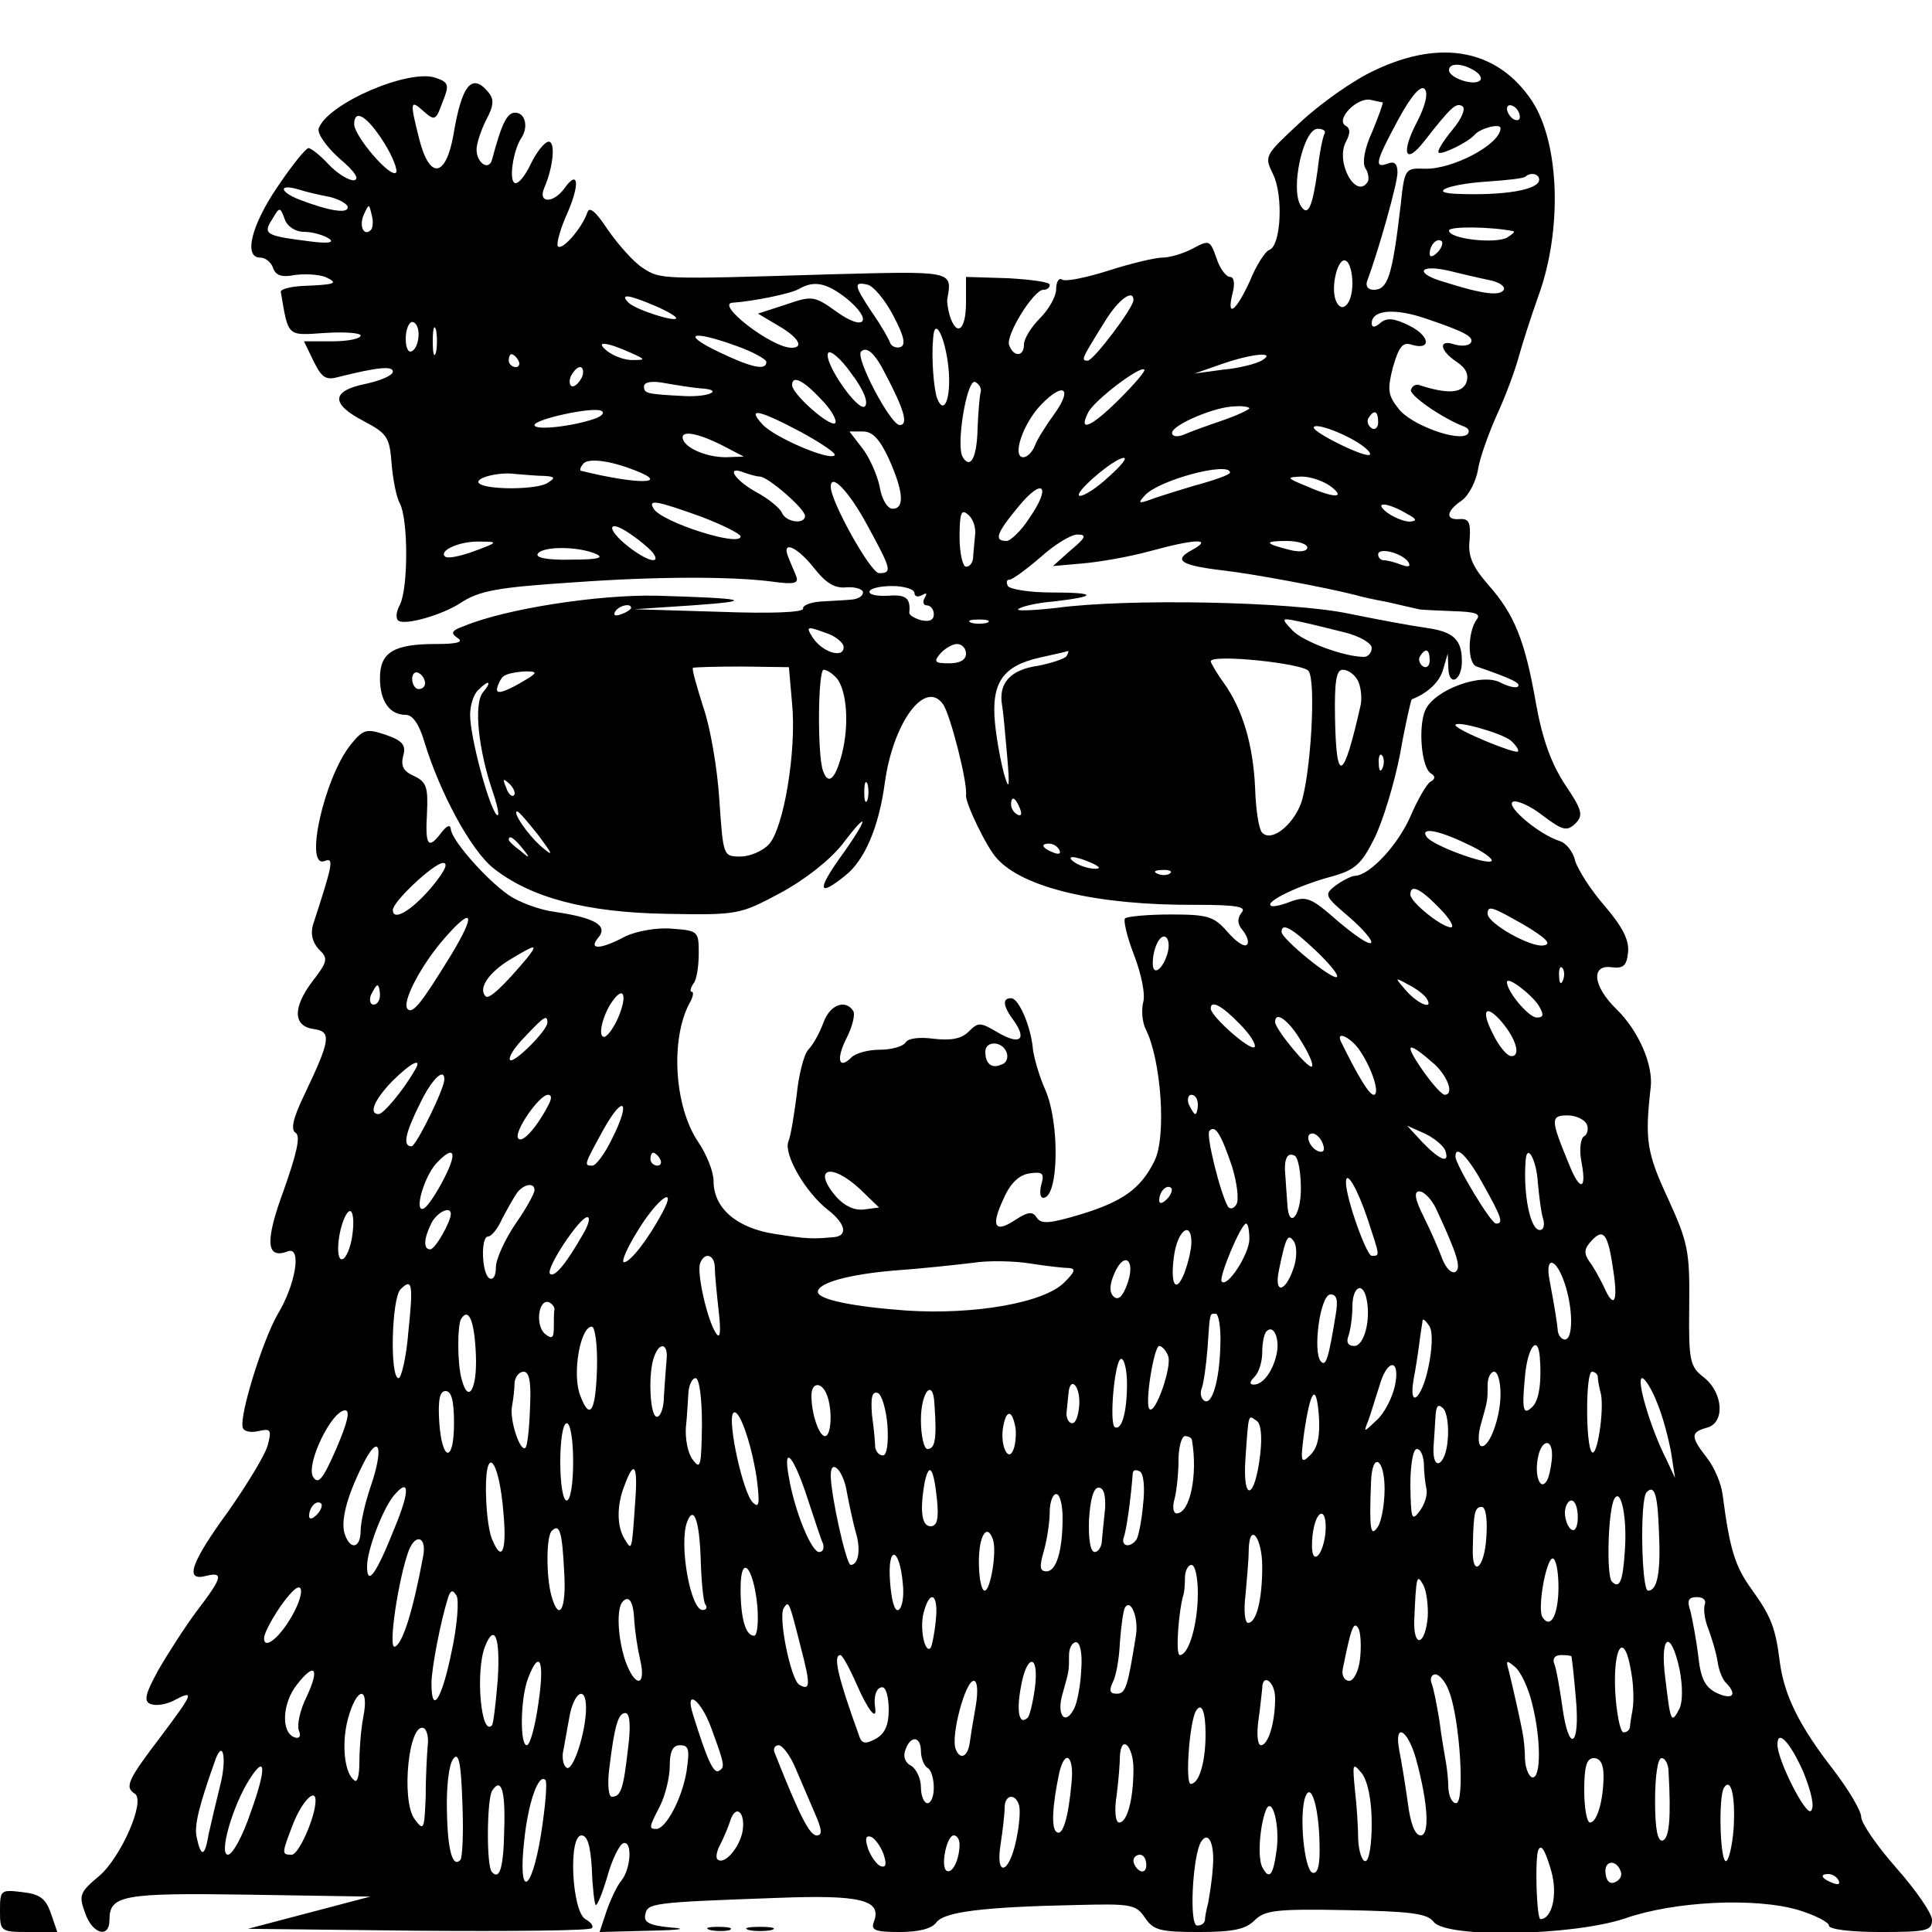 <?xml version="1.0" standalone="no"?>
<!DOCTYPE svg PUBLIC "-//W3C//DTD SVG 20010904//EN"
 "http://www.w3.org/TR/2001/REC-SVG-20010904/DTD/svg10.dtd">
<svg version="1.0" xmlns="http://www.w3.org/2000/svg"
 width="300pt" height="300pt" viewBox="0 0 300 300"
 preserveAspectRatio="xMidYMid meet">
<g transform="translate(0,300) scale(0.1,-0.1)"
fill="#000000" stroke="none">
<path d="M2135 2891 c-33 -15 -85 -52 -116 -81 -56 -52 -56 -52 -42 -81 16
-33 12 -111 -6 -117 -6 -2 -20 -23 -30 -48 -22 -48 -37 -59 -27 -19 4 15 2 25
-4 25 -6 0 -16 13 -21 29 -10 28 -11 29 -37 15 -15 -8 -36 -14 -47 -14 -11 0
-49 -9 -83 -20 -35 -11 -68 -18 -73 -14 -5 3 -9 -4 -9 -15 0 -11 -11 -31 -25
-45 -14 -14 -25 -32 -25 -41 0 -19 -16 -20 -23 -1 -6 15 38 86 53 86 6 0 10 3
10 8 0 4 -29 8 -65 10 l-65 2 0 -40 c0 -42 -14 -54 -25 -21 -3 10 -5 23 -4 27
8 44 9 43 -183 38 -264 -8 -262 -8 -290 10 -14 9 -38 36 -54 59 -19 29 -29 37
-32 27 -8 -24 -40 -61 -46 -52 -2 4 4 27 15 51 20 46 17 69 -5 38 -17 -23 -41
-23 -31 1 14 32 18 72 7 72 -6 0 -19 -16 -28 -35 -9 -19 -20 -32 -25 -29 -9 5
-2 50 10 69 12 17 7 40 -9 40 -13 0 -21 -17 -36 -73 -5 -18 -24 -5 -24 16 0 9
7 30 15 46 12 22 12 32 4 42 -26 32 -42 13 -55 -66 -12 -66 -37 -69 -53 -6
-15 59 -14 62 7 43 17 -15 19 -14 29 14 11 27 10 31 -10 38 -41 15 -167 -39
-182 -78 -3 -8 11 -28 32 -47 25 -21 32 -33 22 -34 -8 0 -26 11 -39 25 -13 14
-27 25 -31 25 -4 0 -26 -27 -48 -60 -41 -60 -53 -110 -27 -110 8 0 17 -7 20
-16 4 -12 14 -15 34 -11 15 2 36 1 47 -3 22 -10 16 -12 -35 -14 -19 -1 -34 -5
-34 -9 12 -71 9 -68 69 -64 30 2 55 0 55 -4 0 -5 -20 -9 -44 -9 l-44 0 15 -31
c13 -26 19 -30 40 -24 60 15 83 17 83 8 0 -6 -19 -14 -42 -19 -54 -11 -55 -31
-3 -58 36 -19 40 -25 43 -65 2 -24 7 -52 13 -63 13 -25 13 -131 0 -157 -6 -11
-7 -22 -2 -25 11 -7 67 9 95 27 30 20 58 25 181 33 126 9 241 9 303 1 36 -5
43 -3 38 9 -3 8 -9 21 -12 29 -11 27 14 16 40 -17 18 -23 32 -32 50 -30 15 1
26 -3 26 -8 0 -6 -8 -10 -17 -11 -10 -1 -31 -2 -48 -3 -16 -1 -29 -6 -28 -11
1 -6 -49 -8 -130 -5 l-132 4 90 6 c101 7 85 11 -55 15 -90 2 -234 -20 -299
-47 -20 -7 -22 -11 -10 -19 9 -6 -1 -9 -34 -9 -66 0 -87 -13 -87 -53 0 -36 15
-57 40 -57 11 0 21 -15 29 -42 24 -79 72 -168 107 -196 58 -46 144 -69 270
-71 110 -2 113 -1 175 32 39 21 77 51 97 76 43 57 41 41 -3 -20 -37 -52 -34
-62 7 -29 31 24 53 77 62 145 13 93 62 160 90 122 11 -14 39 -123 36 -142 -1
-12 32 -81 48 -98 41 -46 157 -73 309 -72 64 0 79 -3 71 -12 -7 -9 -7 -18 2
-28 7 -9 10 -19 6 -22 -4 -4 -17 5 -30 20 -21 24 -30 27 -88 27 -36 0 -67 -3
-71 -6 -3 -3 3 -29 14 -57 11 -29 18 -61 14 -74 -3 -13 -1 -31 4 -41 24 -47
33 -169 13 -206 -21 -42 -49 -62 -115 -82 -47 -14 -60 -15 -67 -5 -6 10 -13
10 -33 -3 -33 -22 -39 -10 -18 34 10 23 24 36 40 38 20 3 23 0 18 -17 -3 -12
-2 -21 3 -21 24 0 26 116 3 168 -9 20 -17 48 -19 62 -3 36 -22 80 -34 80 -14
0 -13 -12 5 -36 20 -29 8 -37 -26 -17 -27 16 -30 16 -45 1 -11 -11 -27 -14
-54 -11 -22 3 -40 1 -44 -6 -4 -6 -22 -11 -40 -11 -17 0 -37 -5 -44 -12 -20
-20 -24 -2 -7 31 9 18 13 36 10 41 -12 19 -36 10 -46 -17 -6 -16 -16 -35 -24
-43 -7 -8 -15 -40 -18 -71 -4 -30 -9 -63 -13 -72 -7 -20 27 -79 62 -106 27
-21 31 -40 9 -42 -33 -3 -42 -3 -92 5 -59 9 -95 40 -95 82 0 15 -11 42 -24 61
-37 55 -43 158 -14 214 6 10 8 19 4 19 -3 0 -2 6 3 13 5 6 8 28 8 47 0 34 -1
35 -42 38 -24 2 -55 -4 -72 -12 -39 -21 -58 -21 -42 -2 16 19 -6 31 -67 40
-24 3 -56 15 -72 26 -36 25 -90 87 -90 103 -1 7 -6 5 -14 -5 -21 -28 -26 -22
-23 29 2 41 -1 49 -20 58 -16 7 -21 15 -17 31 5 17 -1 24 -27 33 -30 10 -35 9
-55 -16 -41 -52 -72 -192 -40 -180 15 6 13 -4 -18 -99 -4 -14 -1 -27 9 -38 15
-14 14 -19 -10 -50 -31 -41 -30 -70 3 -74 27 -4 25 -17 -15 -101 -18 -37 -22
-55 -14 -60 8 -5 2 -31 -18 -88 -30 -81 -28 -109 6 -96 22 8 12 -52 -16 -98
-23 -40 -60 -158 -54 -176 2 -6 13 -8 25 -5 18 4 20 2 14 -21 -3 -14 -31 -60
-61 -103 -59 -81 -69 -110 -35 -101 28 7 25 -3 -14 -54 -18 -24 -45 -66 -60
-92 -21 -38 -23 -49 -12 -53 8 -3 23 -1 35 5 34 18 32 13 -19 -55 -51 -67 -57
-79 -41 -89 18 -10 -21 -99 -55 -128 -30 -25 -32 -30 -22 -57 11 -33 38 -41
38 -11 0 38 20 42 216 39 l189 -3 -95 -25 -95 -25 264 -3 c145 -1 267 0 270 4
3 3 -1 9 -10 14 -21 12 -27 130 -6 130 9 0 14 -16 16 -52 1 -29 4 -54 6 -56 2
-2 10 17 18 44 7 26 19 50 25 52 14 4 12 -39 -3 -58 -7 -8 -17 -30 -23 -47
l-11 -33 77 2 c48 1 61 3 34 5 -33 3 -43 8 -40 20 3 18 10 19 205 26 129 5
163 -3 150 -37 -5 -13 1 -16 40 -16 29 0 50 5 57 15 12 16 70 24 220 27 82 2
90 1 104 -20 13 -19 23 -22 83 -22 53 0 73 4 87 18 16 16 34 18 142 16 100 -2
126 -5 136 -18 19 -26 216 -22 297 5 77 27 203 33 270 13 26 -8 47 -19 47 -24
0 -6 35 -10 80 -10 72 0 80 2 80 19 0 10 -25 46 -55 80 -30 34 -55 70 -55 80
0 9 -20 43 -44 74 -52 67 -75 114 -82 164 -7 55 -13 72 -44 115 -26 36 -34 62
-45 146 -2 18 -13 44 -25 59 -25 32 -25 39 0 46 29 7 26 54 -4 78 -22 17 -24
25 -23 111 1 86 -2 99 -33 167 -33 71 -36 91 -27 171 5 36 -19 90 -53 123 -37
36 -40 70 -7 65 17 -2 23 2 25 23 2 19 -8 39 -36 72 -22 25 -42 57 -46 70 -3
14 -14 28 -24 31 -32 10 -84 54 -73 61 6 3 27 -6 46 -21 32 -24 38 -25 51 -13
13 13 11 21 -16 61 -21 32 -35 70 -45 126 -17 97 -33 138 -75 185 -24 28 -31
44 -28 69 2 26 -1 33 -15 32 -23 -2 -22 12 3 29 10 7 22 29 25 48 3 19 17 57
29 84 13 28 28 68 34 90 6 22 20 65 31 96 37 102 33 236 -10 302 -53 80 -141
97 -244 48z m155 -1 c8 -5 12 -12 8 -15 -9 -9 -48 4 -48 16 0 12 21 11 40 -1z
m-90 -80 c-25 -48 -18 -67 11 -30 43 55 50 61 60 55 5 -4 -1 -19 -16 -37 -14
-17 -24 -33 -21 -35 4 -4 46 16 56 28 9 10 40 18 40 10 0 -25 -74 -64 -117
-63 -31 1 -32 1 -38 -56 -13 -111 -20 -132 -42 -132 -9 0 -13 6 -10 14 17 45
47 151 47 168 0 14 -5 18 -15 14 -22 -8 -19 3 16 68 20 37 35 54 41 48 6 -6 2
-25 -12 -52z m-53 31 c1 -1 -6 -21 -16 -45 -12 -26 -16 -48 -11 -57 5 -7 6
-17 4 -21 -18 -29 -51 30 -34 62 7 13 7 21 -1 25 -15 10 18 44 39 40 9 -2 18
-4 19 -4z m213 -22 c0 -6 -4 -7 -10 -4 -5 3 -10 11 -10 16 0 6 5 7 10 4 6 -3
10 -11 10 -16z m-1764 -40 c14 -22 22 -44 19 -47 -9 -9 -65 57 -65 75 0 25 20
13 46 -28z m1461 14 c-3 -5 -8 -30 -11 -57 -8 -58 -15 -73 -26 -56 -17 27 4
120 26 120 8 0 13 -3 11 -7z m333 -72 c0 -16 -55 -25 -129 -22 -44 2 -11 15
47 19 31 2 59 5 61 8 8 7 21 4 21 -5z m-1877 -27 c15 -4 27 -11 27 -16 0 -10
-28 -6 -75 12 -31 12 -33 25 -2 16 12 -4 34 -9 50 -12z m-41 -54 c13 0 30 -5
38 -10 11 -7 0 -9 -35 -4 -63 8 -67 11 -52 34 11 19 12 19 19 0 4 -12 17 -20
30 -20z m104 3 c-11 -11 -19 6 -11 24 8 17 8 17 12 0 3 -10 2 -21 -1 -24z
m1774 -2 c3 -1 -2 -5 -10 -10 -19 -10 -90 -2 -90 11 0 7 66 6 100 -1z m-118
-33 c-7 -7 -12 -8 -12 -2 0 14 12 26 19 19 2 -3 -1 -11 -7 -17z m-132 -48 c0
-33 -17 -49 -26 -26 -8 22 4 68 16 61 6 -3 10 -19 10 -35z m213 5 c15 -3 25
-10 22 -15 -6 -10 -32 -7 -92 12 -46 13 -41 28 5 18 20 -5 50 -12 65 -15z
m-999 -28 c43 -35 29 -53 -15 -21 -35 25 -38 25 -79 11 l-43 -14 32 -19 c31
-18 40 -34 20 -34 -31 0 -120 69 -91 70 31 2 90 14 102 21 24 14 43 10 74 -14z
m73 -27 c17 -32 20 -46 11 -49 -6 -2 -14 1 -16 7 -2 6 -14 27 -28 47 -28 42
-29 48 -7 43 9 -2 27 -23 40 -48z m-372 16 c19 -8 35 -17 35 -20 0 -7 -63 13
-74 24 -14 14 -1 13 39 -4z m745 8 c0 -12 -62 -94 -71 -94 -11 0 -10 2 28 63
20 32 43 49 43 31z m455 -29 c59 -20 74 -28 69 -37 -3 -5 -14 -6 -25 -3 -26 9
-24 -9 3 -27 15 -10 19 -20 15 -32 -7 -17 -30 -18 -73 -4 -5 2 -11 -1 -13 -7
-4 -8 49 -45 84 -58 6 -3 7 -7 4 -11 -13 -13 -88 14 -107 39 -17 21 -18 30 -9
65 9 31 15 39 28 35 32 -10 30 13 -2 29 -24 12 -35 13 -45 5 -9 -8 -14 -8 -14
-1 0 21 36 24 85 7z m-1565 -24 c0 -11 -4 -23 -10 -26 -6 -4 -10 5 -10 19 0
14 5 26 10 26 6 0 10 -9 10 -19z m27 -28 c-3 -10 -5 -2 -5 17 0 19 2 27 5 18
2 -10 2 -26 0 -35z m796 -26 c4 -45 -7 -74 -18 -45 -5 14 -9 62 -6 93 2 35 19
2 24 -48z m-330 36 c26 -9 47 -21 47 -25 0 -14 -23 -9 -75 16 -58 28 -41 34
28 9z m-163 -11 c22 -10 23 -11 4 -11 -11 -1 -29 5 -40 13 -22 17 -4 16 36 -2z
m363 -83 c-10 -10 -65 69 -57 83 3 5 20 -9 36 -32 19 -25 27 -45 21 -51z m32
50 c29 -55 36 -79 22 -79 -14 0 -69 104 -60 114 9 9 22 -3 38 -35z m-570 21
c3 -5 1 -10 -4 -10 -6 0 -11 5 -11 10 0 6 2 10 4 10 3 0 8 -4 11 -10z m1154 0
c-9 -5 -36 -12 -60 -14 l-44 -6 40 14 c48 17 89 21 64 6z m-1055 -25 c-4 -8
-10 -15 -15 -15 -4 0 -6 7 -3 15 4 8 10 15 15 15 4 0 6 -7 3 -15z m835 -34
c-44 -44 -66 -54 -49 -21 10 19 81 73 87 66 2 -2 -15 -22 -38 -45z m-652 16
c38 -2 15 -14 -24 -12 -59 3 -63 4 -63 15 0 7 13 9 33 5 17 -3 42 -7 54 -8z
m188 -17 c16 -16 25 -33 22 -37 -8 -7 -67 45 -67 59 0 16 17 8 45 -22z m248
12 c-2 -7 -4 -32 -5 -57 -1 -46 -11 -64 -23 -45 -11 17 6 121 19 117 6 -3 10
-9 9 -15z m114 -35 c-13 -18 -27 -40 -30 -49 -4 -10 -12 -18 -18 -18 -18 0 -1
52 28 82 35 36 49 25 20 -15z m-713 -7 c-34 -12 -94 -19 -94 -10 0 9 91 29
104 22 5 -3 1 -8 -10 -12z m1016 16 c0 -2 -19 -11 -42 -19 -24 -8 -51 -18 -60
-22 -10 -4 -18 -3 -18 3 0 12 67 41 98 41 12 1 22 -1 22 -3z m-696 -37 c31
-17 55 -33 52 -36 -8 -9 -94 28 -112 48 -25 27 -6 23 60 -12z m896 15 c0 -8
-5 -12 -10 -9 -6 4 -8 11 -5 16 9 14 15 11 15 -7z m-32 -31 c13 -8 22 -17 19
-19 -6 -6 -87 34 -87 42 0 8 41 -6 68 -23z m-978 -9 l25 -13 -28 -1 c-32 0
-67 16 -67 31 0 12 31 4 70 -17z m250 -16 c23 -51 25 -78 6 -78 -8 0 -17 15
-20 34 -4 19 -16 46 -27 60 l-20 26 21 0 c15 0 26 -12 40 -42z m-395 -18 c58
-22 6 -23 -83 -1 -2 1 -1 5 3 10 6 10 39 7 80 -9z m737 -10 c-18 -17 -38 -30
-45 -30 -14 1 53 59 68 59 6 0 -5 -13 -23 -29z m-877 1 c17 -1 18 -3 5 -11
-15 -10 -87 -11 -104 -2 -15 8 26 20 54 16 14 -1 34 -3 45 -3z m335 -1 c12 0
70 -50 70 -61 0 -14 -30 -10 -36 5 -3 7 -21 22 -40 32 -34 19 -48 42 -18 30 9
-3 19 -6 24 -6z m730 6 c0 -3 -25 -12 -55 -20 -30 -9 -62 -19 -72 -23 -15 -5
-16 -4 -5 8 22 24 132 53 132 35z m156 -21 c25 -19 6 -19 -37 0 -32 13 -32 14
-8 15 14 0 34 -7 45 -15z m-719 -61 c37 -68 39 -74 18 -74 -13 0 -75 111 -75
134 0 23 29 -8 57 -60z m251 11 c-12 -19 -29 -35 -35 -35 -20 0 -16 12 19 54
38 46 51 31 16 -19z m-510 3 c34 -13 62 -27 62 -31 0 -17 -122 22 -135 43 -9
15 3 13 73 -12z m1097 4 c15 -8 16 -11 4 -12 -8 0 -24 6 -35 14 -23 18 1 16
31 -2z m-671 -34 c-1 -13 -3 -29 -3 -35 -1 -7 -5 -13 -11 -13 -5 0 -10 21 -10
46 0 38 3 44 13 35 8 -6 13 -21 11 -33z m-499 -28 c11 -17 -11 -11 -39 11 -36
28 -33 45 4 19 16 -11 32 -25 35 -30z m648 6 l-28 -25 45 4 c25 2 72 10 105
19 73 20 99 20 66 2 -30 -16 -18 -24 50 -32 44 -5 157 -26 204 -38 6 -2 28 -7
50 -11 22 -5 43 -10 48 -11 4 -1 28 -2 53 -3 35 -1 44 -4 37 -13 -14 -19 -15
-68 0 -73 55 -19 69 -26 64 -31 -3 -3 -15 0 -27 6 -29 16 -103 -11 -117 -43
-11 -26 -6 -89 9 -98 7 -4 7 -9 -1 -13 -6 -4 -20 -28 -31 -54 -20 -45 -63 -91
-86 -92 -5 0 -19 -7 -30 -15 -18 -14 -18 -16 21 -49 22 -19 37 -37 34 -40 -3
-4 -26 12 -52 34 -41 36 -48 39 -73 30 -15 -6 -29 -9 -31 -6 -7 7 46 32 95 45
36 10 46 19 66 59 13 26 31 85 40 131 8 46 17 84 18 85 26 10 44 28 49 47 l7
24 1 -23 c1 -29 21 -19 21 11 0 34 -13 46 -55 52 -22 3 -76 13 -120 22 -89 19
-345 24 -455 9 -36 -4 -62 -5 -59 -2 4 4 29 10 55 12 69 8 68 14 -4 14 -33 0
-64 5 -67 10 -3 6 -2 10 3 10 4 0 26 16 48 35 21 19 47 35 57 35 15 0 13 -5
-10 -24z m-927 -2 c-22 -8 -42 -12 -45 -8 -10 9 23 24 54 23 29 0 29 -1 -9
-15z m1294 6 c0 -6 -11 -8 -27 -4 -40 10 -41 14 -5 14 18 0 32 -5 32 -10z
m-1105 -10 c14 -6 4 -9 -38 -9 -36 -1 -56 3 -52 9 7 12 62 12 90 0z m1262 -13
c4 -7 0 -8 -11 -4 -10 4 -22 7 -27 7 -5 0 -9 4 -9 9 0 12 38 2 47 -12z m-767
-48 c0 -5 5 -7 12 -3 7 4 8 3 4 -4 -4 -7 -2 -12 3 -12 6 0 11 -6 11 -14 0 -9
-7 -12 -20 -9 -10 3 -19 8 -18 12 2 22 -5 28 -32 26 -16 -1 -30 1 -30 6 0 5
16 9 35 9 19 0 35 -5 35 -11z m-440 -23 c0 -2 -7 -7 -16 -10 -8 -3 -12 -2 -9
4 6 10 25 14 25 6z m553 -23 c-7 -2 -19 -2 -25 0 -7 3 -2 5 12 5 14 0 19 -2
13 -5z m555 -15 c24 -6 42 -17 42 -24 0 -8 -6 -14 -12 -14 -31 0 -95 24 -111
41 -18 19 -18 20 10 14 15 -3 47 -11 71 -17z m-778 -23 c0 -18 -33 -8 -48 15
-11 17 -9 18 18 8 17 -5 30 -16 30 -23z m190 -10 c0 -10 -10 -15 -26 -15 -22
0 -25 2 -14 15 7 8 19 15 26 15 8 0 14 -7 14 -15z m156 -4 c-3 -4 -24 -11 -45
-15 -42 -6 -61 -27 -55 -61 2 -11 5 -47 8 -80 4 -47 3 -53 -4 -30 -5 17 -12
53 -15 82 -6 63 12 89 70 102 22 5 41 9 43 10 2 1 1 -3 -2 -8z m564 -7 c0 -8
-5 -12 -10 -9 -6 4 -8 11 -5 16 9 14 15 11 15 -7z m-188 -16 c12 -17 3 -164
-12 -206 -13 -34 -46 -60 -60 -45 -5 4 -10 35 -11 68 -3 68 -19 123 -49 165
-11 15 -20 31 -20 33 0 12 144 -3 152 -15z m-802 -51 c7 -73 -13 -193 -36
-218 -9 -10 -29 -19 -44 -19 -27 0 -27 0 -33 88 -3 48 -14 113 -25 144 -10 32
-18 59 -16 61 2 1 36 2 76 2 l73 -1 5 -57z m-570 32 c0 -5 -4 -9 -10 -9 -5 0
-10 7 -10 16 0 8 5 12 10 9 6 -3 10 -10 10 -16z m170 16 c0 -3 -14 -11 -30
-20 -23 -12 -30 -12 -28 -3 2 7 6 15 10 18 9 7 48 10 48 5z m470 -9 c15 -20
19 -72 7 -118 -10 -38 -21 -48 -29 -25 -9 24 -8 157 1 157 5 0 14 -6 21 -14z
m808 -2 c5 -9 7 -26 5 -38 -27 -120 -38 -125 -40 -21 -1 57 2 75 12 75 8 0 18
-7 23 -16z m-1358 -19 c-15 -18 -7 -91 16 -157 8 -24 10 -38 5 -33 -12 13 -41
120 -41 155 0 14 5 31 12 38 17 17 23 15 8 -3z m1596 -75 c8 -7 13 -15 11 -17
-5 -4 -97 34 -97 41 0 8 71 -12 86 -24z m-199 -42 c-3 -8 -6 -5 -6 6 -1 11 2
17 5 13 3 -3 4 -12 1 -19z m-1349 -43 c-3 -3 -9 2 -12 12 -6 14 -5 15 5 6 7
-7 10 -15 7 -18z m549 -7 c-3 -7 -5 -2 -5 12 0 14 2 19 5 13 2 -7 2 -19 0 -25z
m237 -14 c3 -8 2 -12 -4 -9 -6 3 -10 10 -10 16 0 14 7 11 14 -7z m-748 -41
c23 -31 24 -34 5 -18 -22 19 -46 55 -38 55 3 0 17 -17 33 -37z m1443 -14 c24
-11 40 -23 37 -26 -7 -7 -94 25 -101 38 -10 15 19 10 64 -12z m-1468 -6 c13
-16 12 -17 -3 -4 -10 7 -18 15 -18 17 0 8 8 3 21 -13z m834 -3 c3 -6 -1 -7 -9
-4 -18 7 -21 14 -7 14 6 0 13 -4 16 -10z m50 -20 c13 -6 15 -9 5 -9 -8 0 -22
4 -30 9 -18 12 -2 12 25 0z m-1026 -39 c-31 -36 -59 -52 -59 -34 0 13 64 73
78 73 9 0 2 -14 -19 -39z m1148 23 c-3 -3 -12 -4 -19 -1 -8 3 -5 6 6 6 11 1
17 -2 13 -5z m418 -54 c16 -16 24 -30 18 -30 -14 0 -63 39 -63 51 0 17 16 9
45 -21z m133 -27 c33 -20 42 -29 29 -31 -19 -4 -87 34 -87 49 0 14 7 11 58
-18z m-1667 -45 c-46 -75 -60 -93 -68 -85 -10 10 21 69 58 111 44 50 48 37 10
-26z m1342 6 c21 -20 36 -38 33 -41 -6 -6 -86 59 -86 70 0 15 16 6 53 -29z
m-230 -4 c-7 -25 -23 -37 -23 -16 0 23 11 46 20 41 5 -3 6 -14 3 -25z m-994
-7 c-36 -43 -60 -66 -65 -60 -12 12 5 37 38 57 40 24 44 25 27 3z m1608 -35
c-3 -8 -6 -5 -6 6 -1 11 2 17 5 13 3 -3 4 -12 1 -19z m-212 -28 c12 -19 -12
-10 -31 11 -19 22 -19 22 3 10 12 -6 25 -16 28 -21z m174 -11 c9 -15 8 -19 -3
-19 -12 0 -46 40 -46 55 0 10 37 -18 49 -36z m-1799 16 c0 -8 -4 -15 -10 -15
-5 0 -7 7 -4 15 4 8 8 15 10 15 2 0 4 -7 4 -15z m370 -35 c-7 -16 -17 -30 -22
-30 -11 0 -1 38 15 58 16 21 21 5 7 -28z m965 -10 c16 -16 26 -32 23 -36 -7
-6 -68 48 -68 60 0 14 18 4 45 -24z m407 3 c22 -26 30 -53 15 -53 -7 0 -20 16
-29 35 -19 37 -11 47 14 18z m-1482 -1 c0 -12 -52 -64 -58 -58 -3 4 7 20 23
36 30 32 35 35 35 22z m1170 -28 c12 -19 20 -37 17 -40 -5 -5 -57 58 -57 69 0
18 21 3 40 -29z m92 -16 c20 -30 31 -68 21 -68 -7 0 -25 30 -51 83 -8 18 17 5
30 -15z m-549 -2 c3 -8 0 -17 -8 -19 -15 -7 -25 1 -25 20 0 17 26 17 33 -1z
m665 -19 c21 -20 30 -47 15 -47 -5 1 -21 19 -36 41 -28 41 -21 43 21 6z
m-1584 -9 c-19 -33 -49 -68 -56 -68 -16 0 -7 22 21 51 30 30 48 38 35 17z m46
-14 c0 -15 -44 -104 -51 -104 -14 0 -10 20 13 66 18 38 38 57 38 38z m161 -41
c-19 -36 -40 -58 -46 -51 -9 8 32 68 46 68 6 0 6 -6 0 -17z m1009 2 c0 -8 -2
-15 -4 -15 -2 0 -6 7 -10 15 -3 8 -1 15 4 15 6 0 10 -7 10 -15z m-910 -54
c-11 -23 -25 -41 -30 -41 -14 0 -13 1 17 56 32 57 43 44 13 -15z m1514 23 c3
-7 1 -16 -5 -19 -5 -4 -7 -22 -3 -41 8 -43 -3 -44 -20 -1 -28 68 -29 75 -2 75
14 0 27 -7 30 -14z m-551 -65 c8 -26 11 -52 7 -59 -4 -7 -10 -8 -13 -4 -12 20
-35 113 -29 118 9 10 18 -5 35 -55z m331 25 c8 -22 -8 -16 -35 12 l-24 26 27
-12 c15 -7 29 -19 32 -26z m-190 10 c4 -10 1 -14 -6 -12 -15 5 -23 28 -10 28
5 0 13 -7 16 -16z m-1364 -53 c-11 -22 -25 -43 -31 -47 -17 -10 -2 46 18 69
28 30 34 19 13 -22z m335 29 c3 -5 1 -10 -4 -10 -6 0 -11 5 -11 10 0 6 2 10 4
10 3 0 8 -4 11 -10z m995 -46 c0 -43 -19 -64 -21 -24 -1 11 -2 30 -3 43 -3 28
3 39 15 32 5 -4 9 -26 9 -51z m283 7 c29 -52 32 -61 20 -61 -8 0 -63 92 -63
104 0 20 20 -1 43 -43z m85 2 c2 -21 5 -46 8 -55 3 -10 1 -18 -5 -18 -15 0
-26 56 -22 108 2 28 17 1 19 -35z m-1052 -10 l29 -28 -23 -3 c-15 -2 -30 5
-43 19 -39 45 -9 55 37 12z m788 -47 c19 -58 19 -56 6 -56 -8 0 -40 89 -40
114 0 21 18 -10 34 -58z m-1294 46 c0 -5 -13 -29 -30 -53 -16 -24 -30 -54 -30
-67 0 -13 -4 -20 -10 -17 -12 7 -14 65 -2 65 5 0 15 12 22 28 8 15 18 33 23
40 11 14 27 16 27 4z m982 -14 c-7 -7 -12 -8 -12 -2 0 14 12 26 19 19 2 -3 -1
-11 -7 -17z m418 -15 c34 -73 39 -92 30 -98 -6 -3 -14 5 -20 19 -5 14 -18 44
-29 66 -14 28 -16 40 -7 40 7 0 19 -12 26 -27z m-1201 -5 c-21 -40 -50 -78
-60 -78 -5 0 5 23 22 50 30 49 61 71 38 28z m-483 -43 c-4 -19 -11 -33 -17
-30 -8 6 -3 48 8 68 10 18 15 -4 9 -38z m154 40 c0 -12 -24 -55 -32 -55 -11 0
-10 17 2 41 9 17 30 27 30 14z m205 -32 c-27 -47 -44 -67 -51 -61 -7 8 46 88
58 88 5 0 2 -12 -7 -27z m1035 -7 c0 -23 -34 -76 -43 -66 -5 6 30 90 38 90 3
0 5 -11 5 -24z m-90 -5 c0 -11 -5 -32 -11 -48 -14 -35 -23 -15 -15 33 7 36 26
47 26 15z m655 -43 c8 -51 1 -62 -15 -25 -6 12 -15 29 -22 38 -9 13 -8 20 3
32 19 21 26 11 34 -45z m-497 1 c-13 -37 -30 -38 -22 -1 11 53 14 58 24 43 4
-8 4 -26 -2 -42z m-898 2 c0 -10 3 -40 6 -67 4 -35 2 -45 -5 -33 -13 21 -29
91 -24 107 7 19 23 14 23 -7z m550 0 c11 -1 9 -6 -7 -22 -31 -32 -140 -51
-246 -44 -82 6 -137 17 -137 29 0 14 48 27 117 33 43 3 98 9 123 12 25 4 65 3
90 -1 25 -4 52 -7 60 -7z m90 -26 c-7 -19 -14 -25 -21 -18 -7 7 -6 19 2 37 16
35 33 18 19 -19z m679 4 c14 -40 14 -89 1 -89 -5 0 -10 6 -11 13 -1 12 -4 32
-13 80 -7 37 10 34 23 -4z m-1795 -78 c-3 -39 -11 -71 -15 -71 -14 0 -11 124
3 138 18 18 20 9 12 -67z m1488 52 c7 -33 -4 -73 -19 -73 -10 0 -13 6 -9 16 3
9 6 29 6 45 0 31 16 40 22 12z m-48 -25 c-11 -67 -15 -81 -23 -72 -13 15 -1
104 15 104 10 0 12 -9 8 -32z m-1213 9 c-1 -4 -1 -17 -1 -28 0 -17 -3 -19 -14
-10 -15 13 -10 54 6 49 5 -2 9 -7 9 -11z m-122 -72 c2 -52 -12 -76 -22 -37 -7
23 -7 84 -1 94 12 19 21 -4 23 -57z m1156 18 c-1 -56 -13 -96 -25 -88 -5 3 -7
12 -4 19 3 8 7 36 9 62 4 58 3 54 13 54 4 0 8 -21 7 -47z m323 -36 c-10 -49
-31 -67 -23 -19 3 15 7 41 9 57 2 17 5 32 5 35 1 3 6 -2 11 -10 5 -9 4 -35 -2
-63z m-1291 -2 c-2 -67 -11 -82 -26 -42 -13 33 0 107 18 107 5 0 9 -29 8 -65z
m1055 21 c-6 -26 -21 -46 -35 -46 -7 0 -7 4 1 12 7 7 12 24 12 38 0 15 3 30 7
33 11 11 21 -13 15 -37z m-947 -8 c-1 -13 -3 -38 -4 -55 0 -18 -5 -33 -11 -33
-11 0 -14 69 -4 94 9 24 22 19 19 -6z m779 6 c6 -16 -20 -91 -29 -82 -8 7 7
98 15 98 4 0 11 -7 14 -16z m577 -1 c3 -38 -1 -67 -11 -77 -15 -15 -17 -6 -12
47 4 45 20 66 23 30z m-641 -42 c0 -43 -8 -73 -19 -67 -9 6 0 106 10 106 5 0
9 -18 9 -39z m416 -3 c-4 -18 -16 -42 -28 -53 -21 -20 -21 -20 -13 0 4 11 11
35 17 53 12 43 33 43 24 0z m-1343 -34 c-1 -31 -4 -59 -7 -62 -8 -8 -25 43
-21 64 2 11 4 27 4 37 1 9 7 17 14 17 9 0 12 -16 10 -56z m1507 21 c0 -38 -19
-87 -31 -80 -4 3 -4 19 1 35 10 36 10 34 10 60 0 11 5 20 10 20 6 0 10 -16 10
-35z m151 28 c0 -5 2 -17 5 -28 5 -26 -6 -98 -14 -90 -10 9 -10 125 0 125 4 0
8 -3 9 -7z m-1391 -75 c-1 -64 -2 -71 -14 -55 -8 10 -12 32 -11 50 2 18 3 42
4 55 1 12 6 22 11 22 6 0 10 -31 10 -72z m1483 34 c9 -21 18 -56 22 -78 l6
-39 -14 30 c-24 47 -47 125 -37 125 4 0 15 -17 23 -38z m-1289 12 c9 -23 7
-64 -3 -64 -9 0 -21 34 -21 63 0 21 16 22 24 1z m392 -14 c-1 -16 -5 -30 -11
-30 -5 0 -9 7 -9 15 1 8 2 22 3 30 2 29 18 15 17 -15z m-971 -30 c0 -63 -19
-60 -23 3 -2 34 1 47 10 47 9 0 13 -15 13 -50z m673 -3 c2 -28 -1 -47 -7 -47
-6 0 -11 6 -12 13 0 6 -2 29 -5 50 -2 27 0 37 9 34 6 -2 13 -25 15 -50z m73
33 c4 -55 1 -70 -11 -70 -5 0 -10 20 -10 45 0 44 19 66 21 25z m584 -79 c-15
-15 -16 -12 -10 34 10 68 19 79 23 26 2 -31 -2 -49 -13 -60z m213 23 c-3 -40
-24 -51 -22 -11 1 12 2 33 3 47 1 17 4 21 12 13 6 -6 9 -28 7 -49z m-1726 -14
c-21 -48 -28 -56 -36 -43 -11 20 29 103 50 103 8 0 4 -18 -14 -60z m653 -45
c5 -40 4 -48 -6 -38 -15 14 -39 123 -31 138 8 13 28 -42 37 -100z m402 77 c1
-9 0 -24 -3 -32 -8 -23 -22 6 -16 36 5 26 14 25 19 -4z m380 -39 c-8 -72 -28
-78 -23 -7 5 71 4 67 17 58 7 -4 9 -24 6 -51z m-1067 -13 c0 -33 -4 -60 -10
-60 -6 0 -10 27 -10 60 0 33 4 60 10 60 6 0 10 -27 10 -60z m961 33 c9 -53 -3
-113 -24 -113 -5 0 -7 10 -3 23 3 12 6 39 6 60 0 20 5 37 10 37 6 0 11 -3 11
-7z m-1275 -70 c-9 -26 -16 -57 -16 -70 0 -26 -15 -31 -24 -7 -8 20 2 59 27
109 25 51 34 30 13 -32z m1834 48 c0 -11 -3 -27 -6 -36 -10 -24 -22 0 -16 31
5 28 22 32 22 5z m-199 -13 c0 -13 2 -31 4 -40 2 -9 -3 -25 -11 -35 -12 -16
-13 -11 -14 40 0 31 4 57 10 57 6 0 10 -10 11 -22z m-956 -58 c10 -30 20 -61
23 -67 2 -7 0 -13 -6 -13 -12 0 -38 63 -47 116 -10 54 8 33 30 -36z m-473 -22
c5 -57 -3 -74 -17 -40 -5 9 -9 37 -10 62 -4 91 20 71 27 -22z m1368 40 c0 -24
-5 -50 -10 -58 -12 -19 -14 -5 -11 70 2 47 21 35 21 -12z m-1164 -25 c-5 -73
-5 -71 -16 -53 -12 19 -13 52 0 84 15 41 21 31 16 -31z m329 20 c4 -21 10 -49
14 -63 8 -26 4 -50 -8 -50 -7 0 -31 109 -31 139 0 28 20 7 25 -26z m140 -12
c3 -30 0 -41 -10 -41 -14 0 -17 25 -9 69 7 32 14 21 19 -28z m320 -7 c-2 -24
-7 -49 -10 -54 -9 -14 -25 -12 -20 3 4 10 11 59 14 100 1 5 6 5 11 2 6 -3 8
-26 5 -51z m-1162 -36 c-29 -73 -43 -92 -43 -60 0 25 24 88 41 109 25 30 26 9
2 -49z m1103 30 c-2 -18 -4 -41 -5 -50 0 -10 -6 -18 -11 -18 -7 0 -10 20 -9
50 2 32 7 50 15 50 8 0 11 -12 10 -32z m860 -36 c3 -62 -2 -92 -17 -92 -10 0
-13 143 -2 153 12 12 17 -3 19 -61z m-926 21 c0 -52 -10 -83 -25 -83 -11 0
-11 8 -4 32 5 18 9 45 9 60 0 16 5 28 10 28 6 0 10 -17 10 -37z m873 -52 c-3
-46 -8 -59 -20 -47 -9 9 -6 113 4 129 10 17 20 -29 16 -82z m-2031 57 c-7 -7
-12 -8 -12 -2 0 14 12 26 19 19 2 -3 -1 -11 -7 -17z m1958 -4 c0 -14 -4 -23
-10 -19 -5 3 -10 15 -10 26 0 10 5 19 10 19 6 0 10 -12 10 -26z m-142 -31 c-3
-50 -23 -64 -21 -16 1 55 3 63 14 63 6 0 9 -19 7 -47z m-1220 -33 c1 -34 4
-66 7 -71 4 -5 2 -9 -4 -9 -19 0 -37 103 -24 137 10 26 19 3 21 -57z m970 38
c-2 -17 -8 -33 -14 -35 -6 -2 -8 10 -6 32 5 44 24 47 20 3z m-1182 -58 c4 -59
-8 -81 -20 -37 -8 30 -8 92 1 100 12 12 16 -2 19 -63z m666 49 c6 -19 -4 -79
-13 -79 -5 0 -9 20 -9 45 0 41 13 61 22 34z m418 -42 c0 -51 -9 -87 -22 -87
-5 0 -7 19 -4 43 2 23 5 55 5 70 1 45 21 20 21 -26z m-1303 16 c-16 -86 -32
-136 -44 -140 -11 -4 6 108 22 150 11 27 28 20 22 -10z m745 -43 c2 -19 -1
-37 -7 -40 -6 -3 -11 16 -13 45 -4 57 15 53 20 -5z m1018 -4 c0 -43 -12 -67
-25 -47 -8 14 6 91 16 91 5 0 9 -20 9 -44z m-1244 -30 c2 -25 0 -46 -5 -46
-13 0 -21 26 -21 73 0 56 20 35 26 -27z m684 20 c0 -48 -14 -96 -28 -96 -7 0
-2 69 6 95 1 3 2 14 2 25 0 11 5 20 10 20 6 0 10 -20 10 -44z m357 -37 c-4
-44 -22 -49 -21 -6 3 70 4 74 14 56 5 -9 8 -32 7 -50z m-1767 -4 c-19 -31 -40
-46 -40 -29 0 10 22 48 39 67 24 29 25 1 1 -38z m251 -51 c-15 -73 -31 -98
-31 -48 0 23 14 96 26 134 4 11 7 12 13 2 4 -7 1 -47 -8 -88z m284 48 c1 -15
5 -42 9 -59 10 -43 -8 -44 -23 -2 -12 36 -14 82 -4 92 10 11 17 -1 18 -31z
m468 1 c-2 -21 -6 -39 -8 -42 -9 -9 -17 30 -11 54 10 39 24 30 19 -12z m1194
25 c-2 -7 0 -24 6 -38 5 -14 12 -36 14 -50 2 -14 8 -29 14 -34 17 -18 9 -26
-15 -15 -18 9 -25 21 -29 58 -3 25 -9 56 -12 69 -6 17 -3 22 10 22 10 0 15 -5
12 -12z m-1403 -68 c15 -57 14 -66 -3 -56 -13 8 -33 105 -24 119 8 12 8 12 27
-63z m520 21 c-13 -81 -16 -91 -30 -91 -11 0 -12 5 -6 18 5 9 10 37 11 62 2
25 5 49 8 54 9 14 21 -16 17 -43z m348 -36 c-2 -20 -10 -35 -17 -35 -7 0 -12
8 -10 18 13 65 17 75 24 64 4 -6 5 -28 3 -47z m-1339 -32 c-3 -38 -7 -70 -9
-72 -17 -19 -26 83 -11 122 15 38 24 14 20 -50z m906 15 c-1 -24 -6 -51 -11
-61 -14 -28 -28 -10 -18 23 10 36 10 34 10 60 0 11 5 20 11 20 6 0 10 -17 8
-42z m929 0 c5 -26 5 -50 0 -61 -13 -25 -14 -21 -22 46 -9 68 8 79 22 15z
m-75 -5 c4 -21 4 -47 2 -58 -2 -11 -4 -23 -4 -27 -1 -5 -5 -8 -10 -8 -5 0 -11
29 -13 65 -3 72 15 92 25 28z m-1203 -18 c17 -39 32 -59 29 -37 -3 18 2 32 11
32 6 0 10 -16 10 -35 0 -24 -6 -37 -20 -45 -15 -8 -21 -8 -25 2 -34 94 -42
128 -30 128 3 0 14 -20 25 -45z m1110 43 c1 -2 4 -31 7 -65 7 -76 -11 -87 -21
-13 -4 28 -9 57 -12 65 -4 9 0 15 10 15 9 0 16 -1 16 -2z m-1604 -73 c-5 -36
-13 -65 -18 -65 -11 0 -10 73 2 104 18 47 26 27 16 -39z m771 24 c-3 -22 -8
-43 -11 -46 -13 -13 -18 8 -11 46 9 54 29 54 22 0z m772 -24 c14 -55 14 -115
1 -115 -5 0 -11 12 -12 28 0 15 -2 32 -3 37 -3 19 -17 80 -22 100 -5 17 -4 18
9 7 9 -7 21 -32 27 -57z m-1903 10 c-10 -20 -15 -43 -12 -52 4 -9 1 -13 -6
-11 -22 7 -20 53 3 82 28 36 36 26 15 -19z m1774 9 c17 -43 25 -174 11 -174
-6 0 -11 10 -12 23 0 12 -2 31 -4 42 -2 11 -7 40 -10 64 -4 24 -9 50 -12 57
-3 8 0 14 6 14 6 0 16 -12 21 -26z m-735 -24 c-4 -22 -8 -47 -9 -55 -3 -23
-15 -29 -22 -11 -8 20 15 106 28 106 6 0 7 -17 3 -40z m465 13 c0 -39 -11 -73
-22 -73 -5 0 -7 16 -4 38 3 20 5 43 6 50 0 25 20 11 20 -15z m-1416 -30 c-4
-21 -6 -53 -6 -71 0 -18 -3 -30 -7 -27 -16 10 -21 56 -11 95 14 52 34 53 24 3z
m346 15 c0 -37 -20 -99 -30 -93 -5 3 -7 13 -6 23 2 9 6 34 10 55 7 40 26 51
26 15z m194 -30 c22 -60 22 -62 12 -68 -8 -4 -18 17 -40 88 -13 41 12 23 28
-20z m768 -11 c0 -43 -10 -77 -23 -77 -9 0 -2 96 8 113 9 15 15 -1 15 -36z
m-897 -24 c-7 -61 -11 -73 -25 -73 -5 0 -7 19 -4 43 8 67 14 87 25 87 7 0 9
-19 4 -57z m-311 5 c-1 -13 -3 -48 -3 -78 -2 -51 -3 -54 -17 -35 -22 29 -9
155 15 141 4 -3 7 -15 5 -28z m1535 -20 c19 -70 21 -118 7 -118 -9 0 -16 19
-20 51 -4 29 -10 65 -13 80 -9 46 13 34 26 -13z m-769 13 c0 -11 5 -23 10 -26
6 -3 10 -17 10 -31 0 -13 -4 -24 -10 -24 -5 0 -10 11 -10 25 0 13 -7 28 -15
33 -10 5 -13 15 -9 25 8 23 24 21 24 -2z m1370 -32 c13 -32 18 -55 12 -61 -8
-8 -52 79 -52 103 0 25 20 3 40 -42z m-1734 0 c-7 -42 -32 -89 -47 -89 -12 0
-11 3 6 36 8 16 15 44 15 62 0 23 5 32 16 32 14 0 15 -7 10 -41z m169 6 c8
-19 22 -51 30 -70 12 -27 12 -35 3 -35 -11 0 -27 32 -65 128 -3 6 0 12 6 12 6
0 18 -16 26 -35z m525 -2 c0 -48 -10 -83 -22 -83 -6 0 -8 18 -4 43 3 23 5 50
5 60 2 35 21 16 21 -20z m-1418 -25 c-6 -24 -14 -58 -18 -76 -6 -36 -12 -37
-19 -3 -3 18 4 47 30 120 12 31 17 -2 7 -41z m373 -116 c-12 -13 -20 14 -21
76 -1 37 3 73 10 81 8 11 12 -5 14 -69 2 -45 0 -85 -3 -88z m949 121 c-5 -57
-14 -84 -23 -78 -9 5 -7 41 4 93 9 37 23 25 19 -15z m826 10 c0 -38 -10 -73
-21 -73 -5 0 -9 23 -9 50 0 38 4 50 15 50 10 0 15 -10 15 -27z m101 5 c4 -72
1 -102 -9 -106 -8 -2 -12 17 -12 62 0 37 4 66 10 66 6 0 11 -10 11 -22z
m-2202 -63 c-12 -36 -28 -65 -35 -65 -15 0 8 78 34 118 25 39 26 16 1 -53z
m1741 -17 c0 -32 -4 -58 -10 -58 -5 0 -10 15 -11 33 0 17 -2 52 -5 77 -4 42
-4 44 11 26 9 -13 15 -41 15 -78z m-1290 -17 c-15 -92 -36 -99 -26 -9 6 58 22
105 33 94 3 -3 0 -41 -7 -85z m-57 9 c-1 -60 -7 -80 -19 -67 -9 8 -8 112 0
126 14 22 21 2 19 -59z m1909 1 c-2 -28 -8 -51 -12 -51 -9 0 -12 99 -3 114 11
17 18 -14 15 -63z m-643 -24 c1 -35 -3 -47 -11 -45 -13 5 -21 91 -11 118 9 24
21 -17 22 -73z m-1559 67 c0 -25 -26 -84 -37 -84 -16 0 -16 1 3 50 14 34 34
54 34 34z m1092 -6 c3 -7 1 -32 -4 -55 -11 -54 -33 -59 -24 -5 3 20 6 45 6 55
0 20 16 23 22 5z m400 -73 c-5 -37 -11 -44 -21 -26 -9 13 -5 66 5 91 10 22 22
-27 16 -65z m-829 31 c-5 -26 -29 -53 -39 -43 -3 3 -1 13 5 24 5 10 12 26 15
36 9 27 24 12 19 -17z m219 -35 c5 -16 4 -21 -4 -19 -6 2 -15 14 -20 27 -5 16
-4 21 4 19 6 -2 15 -14 20 -27z m118 15 c0 -23 -11 -46 -20 -41 -10 6 0 55 11
55 5 0 9 -6 9 -14z m393 -39 c-1 -17 -5 -41 -7 -52 -3 -11 -5 -23 -5 -27 -1
-5 -6 -8 -12 -8 -13 0 -7 109 6 130 12 19 22 -5 18 -43z m526 -3 c10 -36 1
-74 -17 -74 -6 0 -9 97 -3 108 5 9 11 -3 20 -34z m-629 10 c0 -8 -4 -12 -10
-9 -5 3 -10 10 -10 16 0 5 5 9 10 9 6 0 10 -7 10 -16z m737 -11 c2 -6 -2 -13
-10 -16 -8 -3 -13 3 -14 15 -2 20 18 21 24 1z m338 -13 c3 -6 -1 -7 -9 -4 -18
7 -21 14 -7 14 6 0 13 -4 16 -10z"/>
<path d="M0 33 c0 -32 1 -33 44 -33 l45 0 -10 29 c-8 23 -17 30 -45 33 -33 4
-34 3 -34 -29z"/>
<path d="M1103 3 c9 -2 23 -2 30 0 6 3 -1 5 -18 5 -16 0 -22 -2 -12 -5z"/>
<path d="M1163 3 c9 -2 25 -2 35 0 9 3 1 5 -18 5 -19 0 -27 -2 -17 -5z"/>
</g>
</svg>
